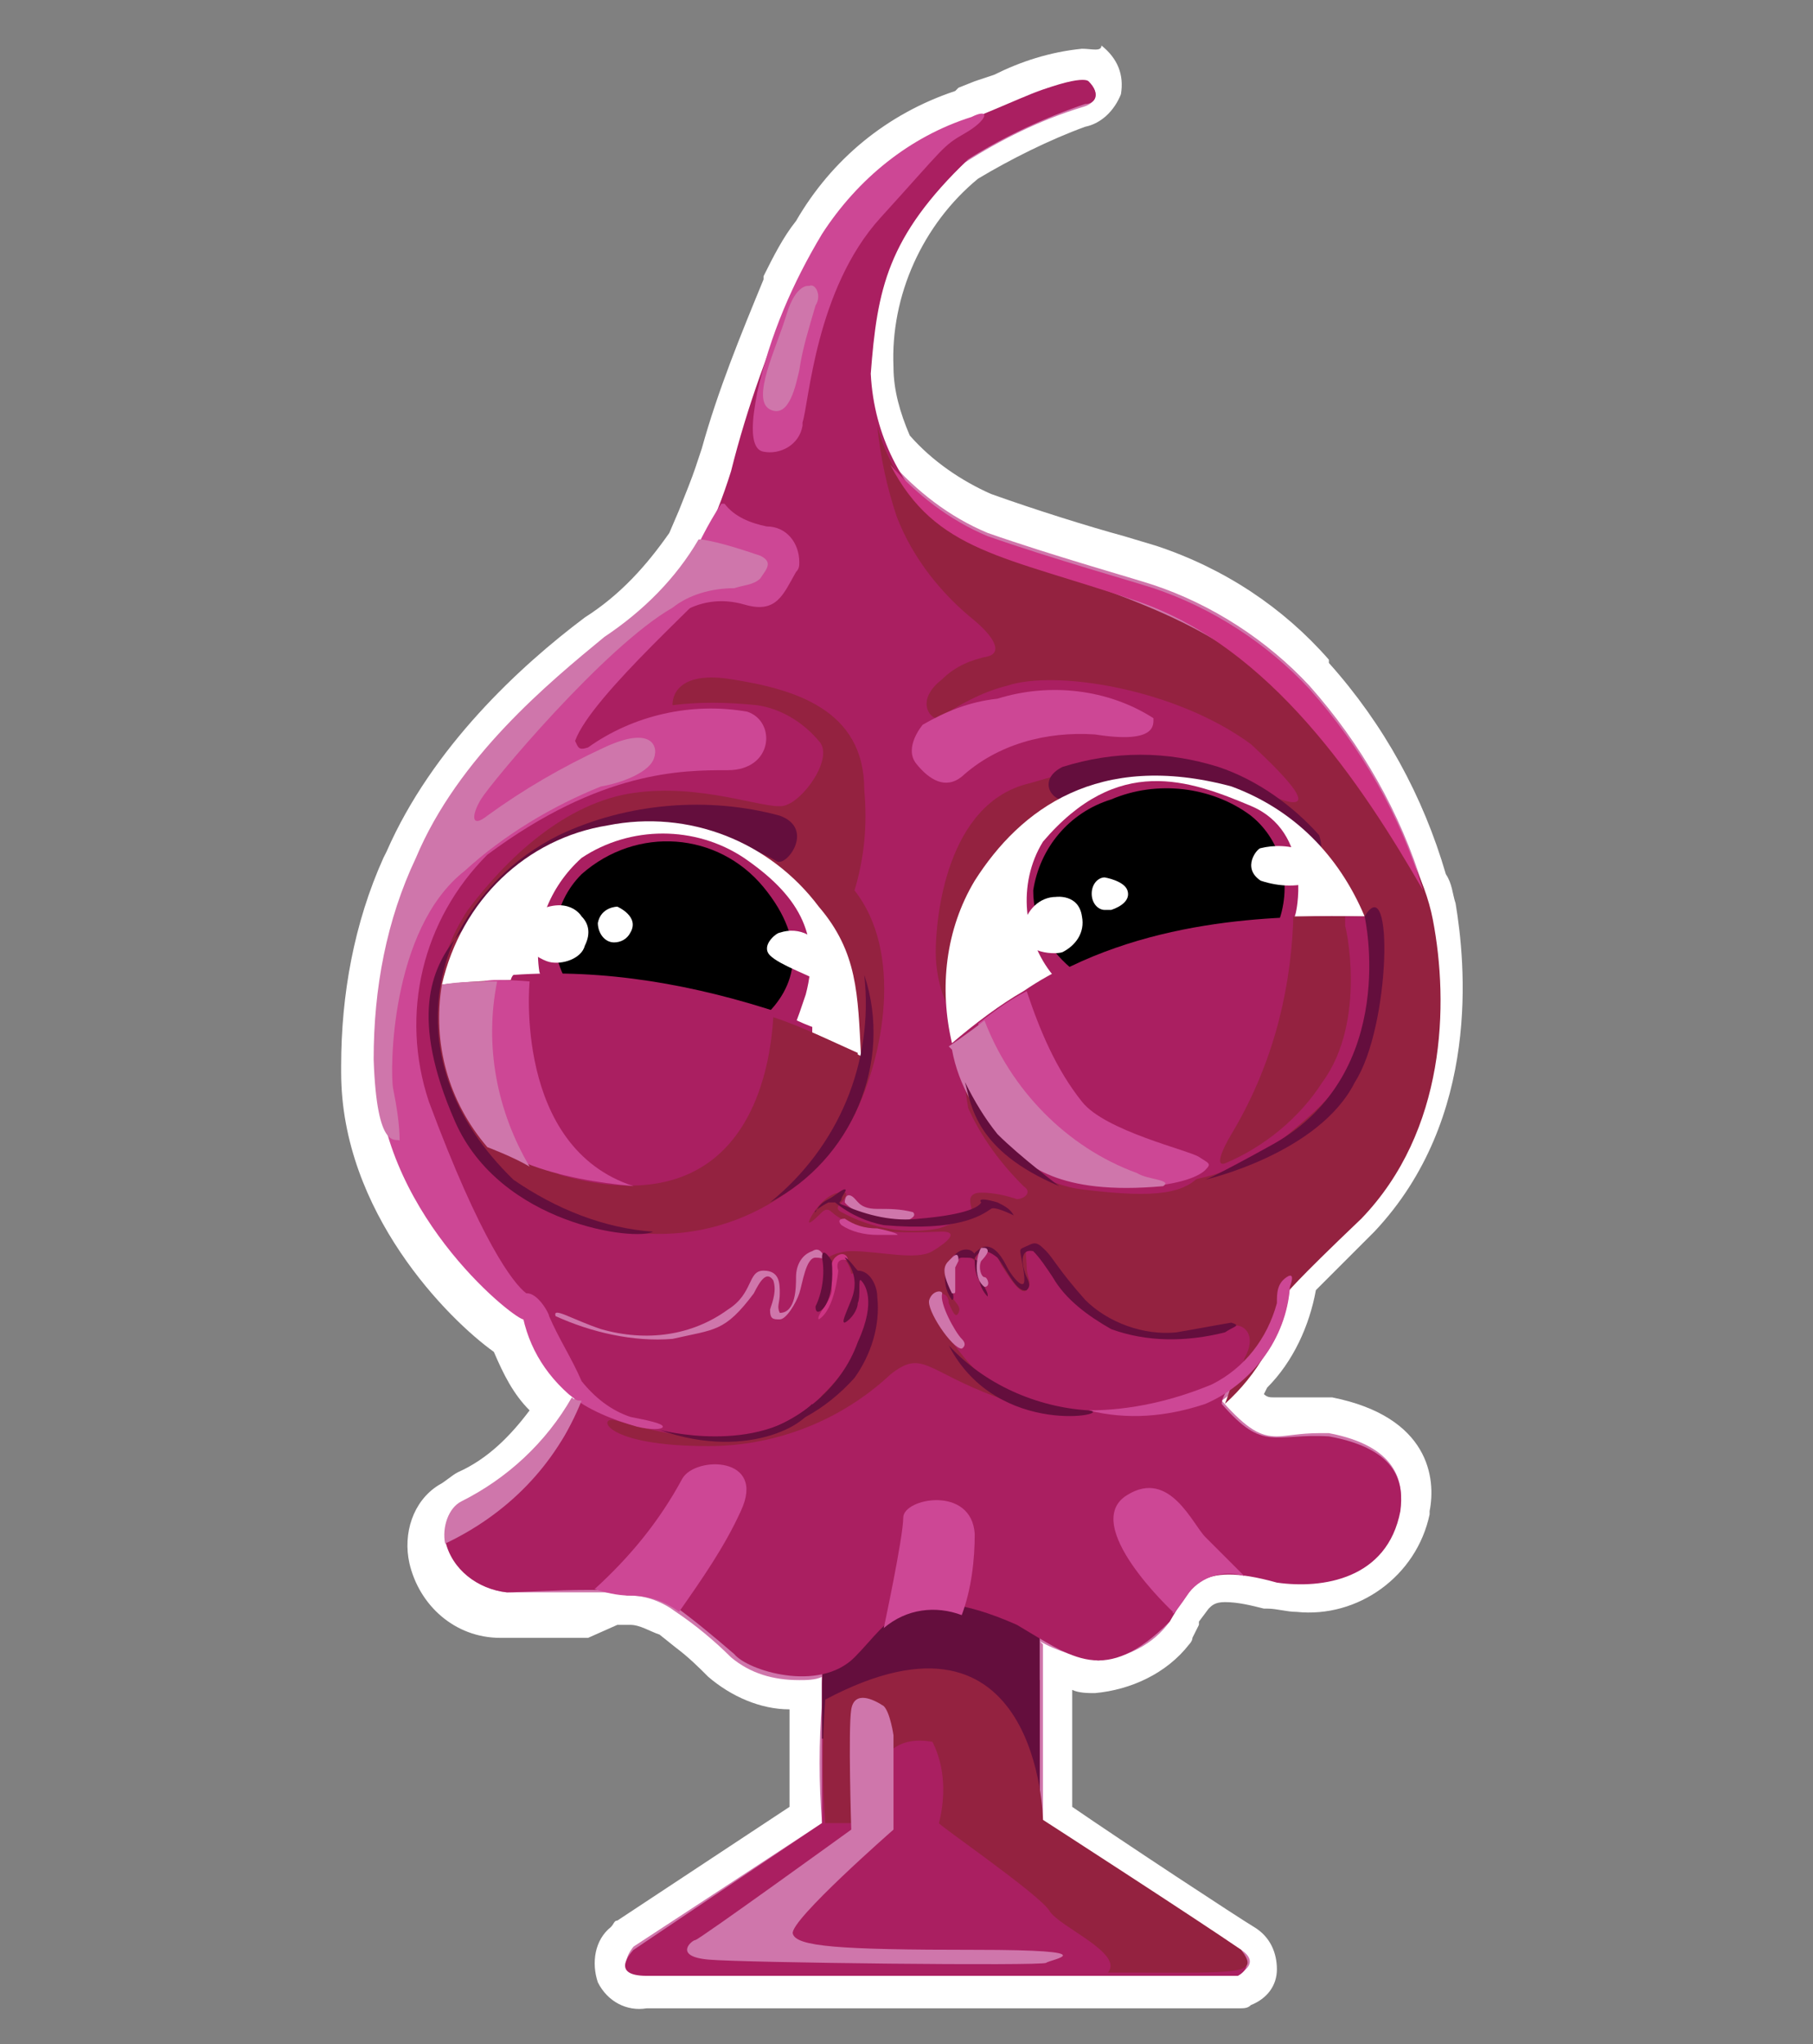 <?xml version="1.0" encoding="utf-8"?>
<!-- Generator: Adobe Illustrator 22.0.0, SVG Export Plug-In . SVG Version: 6.00 Build 0)  -->
<svg version="1.1" id="Слой_1" xmlns="http://www.w3.org/2000/svg" xmlns:xlink="http://www.w3.org/1999/xlink" x="0px" y="0px"
	 viewBox="0 0 55.8 62.9" style="enable-background:new 0 0 55.8 62.9;" xml:space="preserve">
<rect x="0" y="0" width="55.8" height="62.9" fill="#808080" stroke="none"/>
<title>Artboard 1 копия 15</title>
<g id="Слой_16">
	<path style="fill:#CF76AB;" d="M34.1,61.3H19.9c-0.6,0-0.9-0.2-1.1-0.5c-0.1-0.4,0-0.8,0.3-1.1l0.1-0.1l5.5-3.6
		c-0.1-1.2-0.1-2.4,0-3.5v-0.2h-0.2c-0.9,0-1.8-0.3-2.5-0.8c-0.3-0.3-0.7-0.7-1.1-0.9L20.5,50c-0.3-0.2-0.7-0.4-1.1-0.4H19h-0.9
		c-0.5,0-1,0-1.5,0h-0.8h-0.3c-1.1-0.1-2.1-0.9-2.3-2c-0.2-0.7,0.1-1.4,0.7-1.8c0.2-0.1,0.4-0.2,0.6-0.4c1-0.5,1.9-1.3,2.5-2.3
		c-0.6-0.6-1-1.4-1.3-2.2c-1-0.7-4.6-3.9-4.6-8.3v-0.2c0-2.1,0.4-4.2,1.3-6.2l0.1-0.2c1.3-3.1,4-5.5,5.9-7c1.1-0.7,2-1.7,2.8-2.8
		l0.4-0.7c0.2-0.4,0.4-0.9,0.5-1.3l0.2-0.6c0.5-1.7,1.1-3.5,1.9-5.1c0.3-0.6,0.6-1.1,1-1.7c1.1-1.7,2.7-3.1,4.6-3.7l0.3,0.4
		l-0.2-0.5l0.2-0.1l0.9-0.4c0.8-0.4,1.6-0.6,2.4-0.7c0.2,0,0.4,0.1,0.5,0.2c0.3,0.2,0.4,0.6,0.4,0.9c-0.1,0.3-0.4,0.6-0.8,0.7
		c-1.2,0.4-2.4,1-3.5,1.7c-2.2,2.1-2.6,3.5-2.8,6.2c0.1,0.8,0.3,1.6,0.6,2.4l0,0c0.8,0.8,1.7,1.5,2.7,2c1.4,0.5,3,1,4.1,1.3l0.9,0.3
		c1.9,0.7,3.6,1.8,5,3.3c1.7,1.8,2.9,4,3.6,6.3l0,0c0.1,0.3,0.2,0.6,0.2,0.9c0.3,1.8,0.8,6.3-2.3,9.7c-1.1,1-1.6,1.6-1.9,1.9l0,0
		c-0.1,1.1-0.6,2.1-1.4,2.9c-0.1,0.2-0.3,0.4-0.4,0.5c0.5,0.5,0.7,0.6,1,0.6h0.4c0.2,0,0.5,0,0.8,0h0.3c2.5,0.5,2.8,1.8,2.7,2.9
		c-0.4,1.6-1.9,2.8-3.5,2.7l0,0c-0.3,0-0.5,0-0.8-0.1c-0.4-0.1-0.9-0.2-1.3-0.2c-0.4,0-0.7,0.1-0.9,0.4c-0.1,0.2-0.2,0.3-0.3,0.4
		v0.1l-0.2,0.4c-0.6,0.8-1.6,1.3-2.6,1.4c-0.4,0-0.8-0.1-1.2-0.3v4.5c1.1,0.7,5.3,3.4,5.9,3.8c0.3,0.2,0.5,0.5,0.5,0.8
		c-0.1,0.3-0.3,0.6-0.5,0.7c-0.1,0-0.1,0.1-0.2,0L34.1,61.3L34.1,61.3z"/>
	<path style="fill:#FFFFFF;" d="M33.3,2.5c0.2,0,0.2,0,0.2,0c0.4,0.4,0.2,0.7-0.2,0.8c-1.3,0.4-2.5,1-3.6,1.7c-2.5,2.3-2.8,4-3,6.6
		c0.1,0.9,0.3,1.8,0.7,2.6l0,0c0.8,0.9,1.8,1.7,3,2.2c2,0.7,4.5,1.4,5.1,1.6c1.8,0.6,3.5,1.7,4.8,3.1c1.6,1.8,2.8,3.9,3.5,6.2l0,0
		c0.1,0.3,0.2,0.6,0.2,0.9c0.5,2.6,0.4,6.5-2.2,9.3c-1.2,1.1-1.7,1.7-2,2c0,0,0,0.1-0.1,0.1c-0.1,1-0.5,2-1.3,2.7
		c-0.2,0.3-0.5,0.6-0.8,0.8c0-0.1,0.1-0.2,0.1-0.3l0,0c-0.1,0.1-0.1,0.2-0.1,0.3c0.8,0.9,1.2,1.1,1.7,1.1c0.3,0,0.7-0.1,1.3-0.1h0.3
		c2.1,0.4,2.3,1.5,2.2,2.3c-0.3,1.4-1.6,2.4-3.1,2.3c-0.2,0-0.5,0-0.7-0.1c-0.5-0.1-0.9-0.2-1.4-0.2c-0.5,0-1,0.2-1.3,0.6l-0.3,0.4
		c-0.1,0.2-0.2,0.3-0.3,0.5c-0.5,0.7-1.3,1.1-2.2,1.2c-0.6-0.1-1.3-0.3-1.8-0.6l0,0l0.1,0.1v5.5c0.7,0.4,5.5,3.5,6.1,3.9
		s0,0.7,0,0.7H19.9c-1.1,0-0.4-0.8-0.4-0.8l5.8-3.8c-0.1-1.2-0.1-2.5,0-3.7v-0.5c0,0,0-0.1,0-0.2v-0.1c-0.2,0.1-0.5,0.1-0.7,0.1
		c-0.8,0-1.5-0.2-2.1-0.7c-0.5-0.5-1.1-1-1.7-1.4l0,0c-0.4-0.3-0.9-0.5-1.4-0.5h-0.1L19,49h-0.9c-0.9,0-1.8,0-2.3,0h-0.2
		c-0.9-0.1-1.6-0.7-1.8-1.5c-0.1-0.5,0.1-1.1,0.5-1.3c1.4-0.7,2.6-1.8,3.4-3.2l0,0l-0.1-0.1l0,0c-0.6-0.7-1.1-1.5-1.4-2.3l0,0
		c-0.5-0.2-4.5-3.4-4.5-7.9l0,0c0-0.1,0-0.1,0-0.2c0-2.1,0.4-4.2,1.3-6.1c1.3-3.1,4.1-5.4,5.8-6.8c1.2-0.8,2.2-1.8,2.9-3l0,0
		l0.4-0.7c0.2-0.6,0.4-1,0.5-1.4c0.5-1.9,1.2-3.8,2-5.7c0.3-0.6,0.6-1.1,0.9-1.6l0,0c1-1.7,2.6-2.9,4.4-3.5l0.1,0l0,0l1-0.4
		C31.7,2.8,32.5,2.6,33.3,2.5 M27.4,14.3l0.1,0.1L27.4,14.3L27.4,14.3L27.4,14.3 M36.4,19.1c-0.5-0.3-0.9-0.5-1.4-0.7l0,0
		c0.5,0.2,1.1,0.4,1.5,0.7 M37.7,43.1L37.7,43.1 M33.3,1.5L33.3,1.5c-1,0.1-1.9,0.4-2.7,0.8L30,2.5l-0.5,0.2l-0.1,0.1
		c-2.1,0.7-3.8,2.1-4.9,4c-0.4,0.5-0.7,1.1-1,1.7v0.1c-0.7,1.7-1.4,3.4-1.9,5.2l-0.2,0.6c-0.1,0.3-0.3,0.8-0.5,1.3l-0.3,0.7
		c-0.7,1-1.5,1.9-2.6,2.6l0,0c-2,1.5-4.7,4-6.1,7.2l-0.1,0.2c-0.9,2-1.3,4.2-1.3,6.4v0.2c0,4.3,3.3,7.6,4.7,8.6
		c0.3,0.7,0.6,1.3,1.1,1.8c-0.6,0.8-1.3,1.5-2.2,1.9c-0.2,0.1-0.4,0.3-0.6,0.4c-0.8,0.5-1.1,1.5-0.9,2.4c0.3,1.3,1.4,2.3,2.8,2.3
		h0.3h0.9c0.4,0,1,0,1.5,0L19,50h0.3h0.1c0.3,0,0.6,0.2,0.9,0.3l0.5,0.4c0.4,0.3,0.7,0.6,1,0.9c0.7,0.6,1.6,1,2.5,1c0,0.7,0,1.9,0,3
		L19,59.1c-0.1,0-0.1,0.1-0.2,0.2c-0.5,0.4-0.6,1.1-0.4,1.7c0.3,0.6,0.9,0.9,1.5,0.8h18.2c0.2,0,0.3,0,0.4-0.1
		c0.5-0.2,0.8-0.6,0.8-1.1c0-0.5-0.2-1-0.7-1.3c-0.5-0.3-4-2.6-5.6-3.7V52c0.2,0.1,0.5,0.1,0.7,0.1c1.1-0.1,2.2-0.6,2.9-1.5
		c0,0,0.1-0.1,0.1-0.2l0.2-0.4l0-0.1l0.3-0.4c0.1-0.1,0.2-0.2,0.5-0.2c0.4,0,0.8,0.1,1.2,0.2h0.1c0.3,0,0.6,0.1,0.9,0.1
		c1.9,0.2,3.7-1.1,4.1-3v-0.1c0.2-1,0-2.9-3-3.5h-0.2h-0.3c-0.3,0-0.6,0-0.9,0h-0.4c-0.1,0-0.2,0-0.3-0.1l0.1-0.2
		c0.8-0.8,1.3-1.9,1.5-3c0.3-0.3,0.8-0.8,1.8-1.8l0,0c3.3-3.5,2.8-8.3,2.5-10.1c-0.1-0.3-0.1-0.6-0.3-0.9l0,0
		c-0.7-2.4-1.9-4.6-3.6-6.5l0-0.1c-1.4-1.6-3.2-2.8-5.3-3.5l-1-0.3c-1.1-0.3-2.7-0.8-4.1-1.3c-0.9-0.4-1.8-1-2.5-1.8
		c-0.3-0.7-0.5-1.4-0.5-2.1c-0.1-2.2,0.9-4.4,2.6-5.8c1-0.6,2.2-1.2,3.3-1.6c0.5-0.1,0.9-0.5,1.1-1c0.1-0.6-0.1-1.1-0.6-1.5
		C33.9,1.6,33.6,1.5,33.3,1.5L33.3,1.5z M37.6,44.1L37.6,44.1z M37.6,44.1L37.6,44.1z M37.6,44.1L37.6,44.1z"/>
	<path style="fill:#AA1F61;" d="M25.3,50.8v5.3L19.5,60c0,0-0.8,0.8,0.4,0.8h18.2c0,0,0.6-0.3,0-0.7s-6.1-4-6.1-4v-4.4
		c0,0-4.2-0.5-5.2,0S25.3,50.8,25.3,50.8z"/>
	<path style="fill:#640E3D;" d="M32,50.5v-0.9c0,0-5.2-0.6-6,0.2c-0.5,0.6-0.7,1.3-0.7,2.1v1.6c0,0,2.3,0.2,3-0.5s1.1-0.7,1.2-0.3
		s0,3.6,0,3.6H32L32,50.5L32,50.5z"/>
	<path style="fill:#AA1F61;" d="M33.5,2.5c0,0-0.2-0.3-2.5,0.7s-4.5,1.5-6.5,5.6c-0.8,1.8-1.5,3.7-2,5.7c-0.5,1.6-1.2,3.1-2.3,4.3
		c-1,0.9-4.5,3.4-6,6.7s-3.2,8,0.6,13.4c1.5,1.3,1.6,1.8,1.6,1.8c0.3,0.9,0.7,1.7,1.4,2.4c-0.3,0.8-0.2,1.7-4.1,4.3
		c0.2,0.9,1,1.5,1.9,1.6c0.8,0,4.3-0.3,5,0.3c0.7,0.5,1.3,1,2,1.6c0.4,0.5,2.6,1.2,3.7,0.1s1.6-2.5,5-1C33,51,34,51.9,36,49.9
		c0.6-1,0.8-1.9,3.3-1.2c1.4,0.2,3.4-0.1,3.8-2.2c0.1-0.8,0-1.9-2.2-2.3c-1.7-0.1-2,0.5-3.3-1c0-0.4,0.9-1.3,0.9-1.9s0-1-0.9-1.2
		s-3.1,0.2-3.2-0.7c0-0.7,0.2-1.5,0.5-2.1c0.2-0.7,3.7-0.8,5.5-3c1.5-1.9,2.1-2.5,1.7-6.3s-5.6-7.6-8.7-9s-6.4-3.6-6.6-7.5
		c0.2-2.6,0.5-4.2,3-6.6c1.1-0.7,2.4-1.3,3.6-1.7C33.7,3.2,33.9,2.9,33.5,2.5z"/>
	<path style="fill:#942240;" d="M24.8,39.5c0.2-0.6,0.8-1,1.4-1c0.9,0,2,0.3,2.5,0s0.8-0.6,0.3-0.6s-2.5,0.2-3.4-0.6
		c-0.1-0.1-0.2-0.1-0.3,0s-0.4,0.4-0.4,0.3s0.5-1,1.1-0.9c0.1,0,0,0.2-0.1,0.3s-0.2,0.2,0,0.3c0.9,0.5,2,0.7,3,0.5
		c0.9-0.3,1-0.5,1-0.6s-0.2-0.5,0.3-0.5c0.4,0,0.8,0.1,1.1,0.2c0.2,0,0.5-0.2,0.2-0.4c-0.7-0.7-1.3-1.5-1.7-2.4
		c-0.1-0.6-0.1-0.6,0-0.5s1.1,2.7,3.5,3s3.2,0.1,3.7-0.5c1.6-2.3,2.6-4.9,3-7.6c0.5-0.1-6.4-4.1-8-2.6c-1.3,1.4-2.2,3.2-2.8,5
		c0,0.2-0.4-0.6-0.4-1.6s0.3-4.6,2.9-5.2c2.4-0.7,4.3-1.2,6.2-0.2s3.2,1.4,0.6-1c-2.3-1.7-6-2.3-7.5-1.8c-0.8,0.2-1.5,0.6-2.1,1
		c-0.2,0.1-0.8-0.5,0.1-1.2c0.4-0.4,0.9-0.6,1.4-0.7c0.4-0.1,0.3-0.5-0.4-1.1c-1-0.8-1.9-1.9-2.4-3.2c-0.3-0.9-0.5-1.8-0.6-2.8
		c0.5,1.9,1.9,3.3,3.7,3.9c3.1,1.1,6.4,2,8.4,4s4.5,4.7,5,7.3s0.4,6.5-2.2,9.2c-2.1,2-2.3,2.3-2.3,2.3c-0.2,1.3-0.9,2.5-1.9,3.4
		c0.6-1.5,0.2-2.3-0.2-2.3s-2.7,3.7-6.8,2.1c-2.2-0.8-2.3-1.5-3.3-0.7c-1.5,1.4-3.5,2.2-5.6,2.2c-3.2,0-3.4-0.9-2.9-0.8
		s3.8,1.3,5.9-0.2C26.6,42,24.8,39.5,24.8,39.5z"/>
	<path style="fill:#942240;" d="M20.7,21.7c0,0-0.1-1.1,1.8-0.8s4.1,0.9,4.1,3.4c0.1,1.1,0,2.1-0.3,3.1c1.5,1.9,0.9,5.1,0,6.9
		c-1.4,2.7-4.5,4.2-7.5,3.5c-2.5-0.9-4.1-1.6-5.1-4.6c-0.6-1.7-0.3-3.7,0.7-5.2c1.2-1.6,3-3.3,5.1-3.6s4,0.5,4.6,0.4s1.6-1.5,1.1-2
		c-0.5-0.6-1.2-1-1.9-1.1C22.3,21.6,21.5,21.6,20.7,21.7z"/>
	<path style="fill:#640E3D;" d="M14,28.9c0.7-1.4,1.8-2.5,3.2-3.2c2.1-1,4.6-1.2,6.8-0.6c1.1,0.4,0.2,1.6-0.1,1.4S18.5,23.5,14,28.9
		z"/>
	<path style="fill:#FFFFFF;" d="M13.6,30.3c0,0,7-1,12.9,2.2c-0.1-1.9-0.1-3.2-1.3-4.6c-1.5-2-4-3-6.5-2.5
		C16.2,25.8,14.2,27.7,13.6,30.3z"/>
	<path style="fill:#AA1F61;" d="M16.6,29.9c-0.2-1.3,0.3-2.6,1.3-3.5c1.5-1,3.5-1,5,0c1.6,1.1,2.4,2.3,1.9,4.2
		c-0.6,1.8-0.4,0.9-0.4,0.9h-4.3c0,0-3.4-1.1-3.4-1.2S16.6,29.9,16.6,29.9z"/>
	<path d="M17.5,30.3c-0.7-1.1-0.5-2.5,0.4-3.4c1.7-1.5,4.2-1.3,5.6,0.4c0,0,0,0,0,0c1.4,1.7,1,3.1,0,4
		C22.7,31.3,17.5,30.3,17.5,30.3z"/>
	<path style="fill:#FFFFFF;" d="M19,27.9c0,0-0.5,0-0.6,0.5c0,0.3,0.2,0.6,0.5,0.6c0.2,0,0.4-0.1,0.5-0.3C19.7,28.2,19,27.9,19,27.9
		z"/>
	<path style="fill:#FFFFFF;" d="M24,28.7c-0.1,0-0.6,0.4-0.3,0.7s1.2,0.6,1.5,0.8s0.5-0.4,0.3-0.7C25.2,28.8,24.6,28.5,24,28.7z"/>
	<path style="fill:#FFFFFF;" d="M17.9,28.2c0,0-0.4-0.7-1.5-0.1s0.1,1.4,0.5,1.5s1-0.1,1.1-0.5C18.2,28.7,18.1,28.4,17.9,28.2z"/>
	<path style="fill:#AA1F61;" d="M15.7,30.3c0,0-0.4,5,1.8,6c1.3,0.7,2.9,0.8,4.4,0.3c0.6-0.3,2.7-2.3,2.9-3.4c0.2-0.5,0.2-1,0.2-1.6
		c0,0-0.3-0.1-0.9-0.4c-2.7-0.9-5.5-1.4-8.3-1.2C15.7,30.1,15.7,30.3,15.7,30.3z"/>
	<path style="fill:#942240;" d="M15,35.3c0,0,2.3,2.3,4.4,2.5c2.3,0,3.9,0.1,6-2.5c0.5-0.9,0.9-1.9,1-2.9c-0.9-0.4-1.7-0.8-2.6-1.1
		C23.7,33,22.9,39,15,35.3z"/>
	<path style="fill:#CD4795;" d="M16.3,30.2c0,0-0.5,5.1,3.2,6.3c-1.1-0.1-2.3-0.3-3.3-0.7c-1.1-1.7-1.5-3.6-1.3-5.6
		C15.1,30.1,16.3,30.2,16.3,30.2z"/>
	<path style="fill:#CF76AB;" d="M15,35.3c-1.2-1.4-1.7-3.2-1.4-5c0.5-0.1,1.3-0.1,1.7-0.1c-0.4,2,0,4,1,5.7
		C15.8,35.6,15,35.3,15,35.3z"/>
	<path style="fill:#CD4795;" d="M15,26.3c-2,2-2.7,4.9-1.8,7.6c1.6,4.3,2.6,5.6,3,5.9c0.4,0.3,0.3,0.9-0.1,0.8s-4.5-3.4-4.5-7.9
		c0.3-2.3,2.3-8.1,4.1-10s4.8-4,5.3-4.7s0.8-1.2,1.1-1.5s0.8,0.3,0.3,1s-4.2,3.9-4.7,5.3c0.1,0.2,0.1,0.3,0.4,0.2
		c1.4-1,3.2-1.4,4.9-1.1c0.9,0.3,0.8,1.8-0.6,1.8S18.5,23.7,15,26.3z"/>
	<path style="fill:#CD4795;" d="M28.4,22.3c0,0-0.6,0.7-0.2,1.2s0.9,0.8,1.4,0.4c1.1-1,2.6-1.4,4.1-1.3c1.9,0.3,1.8-0.3,1.8-0.5
		c-1.4-0.9-3.2-1.1-4.8-0.6C29.8,21.6,29.1,21.9,28.4,22.3z"/>
	<path style="fill:#CD3483;" d="M27.4,14.3c0.8,0.9,1.8,1.7,3,2.2c2,0.7,4.5,1.4,5.1,1.6c1.8,0.6,3.5,1.7,4.8,3.1
		c1.6,1.8,2.8,3.9,3.5,6.2c-1.9-3.3-4.7-7.5-8.8-8.9S28.8,17,27.4,14.3z"/>
	<path style="fill:#CD4795;" d="M23.3,12.1c0,0.1-0.4,1.7,0.2,1.8c0.5,0.1,1.1-0.2,1.2-0.8c0,0,0,0,0-0.1c0.2-0.6,0.4-4.1,2.4-6.3
		s1.9-2.2,2.6-2.6s0.8-0.8,0.2-0.5c-1.9,0.6-3.5,1.9-4.6,3.6C24.4,8.7,23.7,10.3,23.3,12.1z"/>
	<path style="fill:#CF76AB;" d="M24.9,8.8c0,0-0.4-0.1-0.7,0.9s-1.1,2.6-0.5,2.9s0.8-0.8,0.9-1.2c0.1-0.7,0.3-1.3,0.5-2
		C25.3,9.1,25.1,8.7,24.9,8.8z"/>
	<path style="fill:#CD4795;" d="M22.3,15.5c0.3,0.4,0.8,0.6,1.3,0.7c0.6,0,1,0.5,1,1.1c0,0.1,0,0.2-0.1,0.3c-0.4,0.7-0.6,1.3-1.6,1
		c-0.7-0.2-1.4-0.1-2,0.3c-0.4,0.2-0.3,0-0.7,0.2s-0.5,0-0.5,0c0.6-0.4,1-0.9,1.4-1.5c0.3-0.7,0.7-1.5,1.1-2.1H22.3z"/>
	<path style="fill:#CF76AB;" d="M23.4,17.8c0.2-0.3,0.4-0.5,0-0.7c-0.6-0.2-1.2-0.4-1.8-0.5c-0.1,0-0.1,0-0.1,0
		c-0.7,1.2-1.7,2.2-2.9,3c-1.7,1.4-4.5,3.7-5.8,6.8c-0.9,1.9-1.3,4-1.3,6.2c0.1,2.9,0.7,2.4,0.8,2.5c0-0.5-0.1-1.1-0.2-1.6
		c-0.1-0.5-0.1-4.9,2.2-6.7c1.2-1.1,2.7-2,4.2-2.6c0.6-0.1,1.4-0.4,1.6-0.8s0-1.1-1.5-0.4c-1.3,0.6-2.5,1.3-3.6,2.1
		c-0.5,0.4-0.5,0-0.2-0.5s3.8-4.7,5.9-5.9c0.5-0.4,1.2-0.6,1.9-0.6C22.9,18,23.2,18,23.4,17.8z"/>
	<path style="fill:#640E3D;" d="M40.6,25.7c-0.8-0.9-1.9-1.7-3.1-2.1c-1.6-0.5-3.2-0.5-4.8,0c-0.8,0.4-0.3,1.1,0.1,1
		c1.2-0.5,2.5-0.6,3.7-0.5c1.4,0.4,2.8,1.1,4,2C40.8,26.3,40.6,25.7,40.6,25.7z"/>
	<path style="fill:#FFFFFF;" d="M29.3,32.1c-0.4-1.7-0.2-3.5,0.7-5c1.4-2.2,3.8-4,7.9-2.9c1.9,0.7,3.3,2.1,4.1,4
		c-1,0-6.7-0.3-10.5,2.3C30.8,30.9,30,31.5,29.3,32.1z"/>
	<path style="fill:#AA1F61;" d="M39.9,28c0,0,0.5-2.4-1.4-3.2s-4.1-1.6-6.4,1.1c-0.8,1.3-0.6,3,0.3,4.1C33.7,30.2,39.6,30,39.9,28z"
		/>
	<path d="M34.2,24.6c1.4-0.6,3.1-0.4,4.3,0.5c1,0.8,1.3,2.2,0.8,3.4c-2,0.6-4.1,1-6.2,1.4c-0.8-0.6-1.3-1.5-1.3-2.5
		C32,26.1,32.9,25,34.2,24.6z"/>
	<path style="fill:#FFFFFF;" d="M38.8,26.1c-0.1,0-0.6,0.6,0,1c0.6,0.2,1.2,0.2,1.7,0c0,0,0.2-0.7-0.3-0.9
		C39.7,26,39.2,26,38.8,26.1z"/>
	<path style="fill:#FFFFFF;" d="M34,27c-0.2,0-0.4,0.2-0.4,0.5c0,0.3,0.2,0.5,0.4,0.5c0.1,0,0.1,0,0.2,0c0.3-0.1,0.6-0.3,0.5-0.6
		S34,27,34,27z"/>
	<path style="fill:#FFFFFF;" d="M32.5,27.6c-0.5,0-0.9,0.4-1,0.9c-0.2,0.8,0.9,0.9,1.2,0.8c0.4-0.2,0.7-0.6,0.6-1.1
		C33.2,27.5,32.5,27.6,32.5,27.6z"/>
	<path style="fill:#AA1F61;" d="M31.6,30.6c0,0,0.9,3.2,2.5,4.1c0.8,0.3,1.5,0.9,1.9,1.7c1.2-0.1,2.3-0.5,3.3-1.2
		c1.4-1.2,2.2-1.7,2.8-3.8c0.2-1.1,0.2-2.2,0-3.2h-0.7c-2,0-6.3,0-9.8,2.3L31.6,30.6z"/>
	<path style="fill:#942240;" d="M41.4,28.5c0-0.1,0.7,2.9-0.7,4.8c-0.7,1.1-1.8,2-3,2.5c-0.3,0.1-0.1-0.4,0.2-0.9
		c1.2-2,1.8-4.2,1.9-6.5v-0.2c0,0,1.3,0,1.6,0C41.4,28.3,41.4,28.4,41.4,28.5z"/>
	<path style="fill:#CD4795;" d="M30.1,31.5c0,0,2.1,4.4,5.4,5c0.9-0.1,1.4-0.3,1.6-0.5s0.1-0.2-0.2-0.4s-2.9-0.8-3.6-1.7
		c-0.8-1-1.3-2.2-1.7-3.4C31,30.8,30.5,31.2,30.1,31.5z"/>
	<path style="fill:#CF76AB;" d="M29.3,32.3c0.2,1.1,0.8,2.1,1.6,2.9c0.7,0.6,1.6,1.6,4.9,1.3c0.3-0.2-0.5-0.2-0.8-0.4
		c-2.2-0.8-3.9-2.6-4.7-4.7c-0.5,0.4-1.1,0.8-1.1,0.8L29.3,32.3z"/>
	<path style="fill:#640E3D;" d="M32.6,36.5c0,0-1.2-0.9-1.9-1.6c-0.4-0.5-0.7-1-1-1.6C29.9,34,30,35.4,32.6,36.5z"/>
	<path style="fill:#CF76AB;" d="M26,37c0,0,0-0.3,0.2-0.2s0.2,0.4,0.8,0.4c0.4,0,0.7,0,1.1,0.1c0.1,0.1,0,0.2-0.3,0.3
		S26.3,37.4,26,37z"/>
	<path style="fill:#CD4795;" d="M26,37.5c-0.2,0-0.2,0.1-0.1,0.2c0.3,0.2,0.7,0.3,1.1,0.3c0.3,0,0.5,0,0.6,0s-0.1-0.1-0.6-0.2
		C26.6,37.8,26.3,37.7,26,37.5z"/>
	<path style="fill:#640E3D;" d="M25.1,37.3c0.1-0.2,0.2-0.3,0.4-0.4c0.2-0.1,0.4-0.3,0.5-0.3s-0.1,0.2-0.1,0.3s-0.2,0.1,0.1,0.2
		c0.7,0.3,1.5,0.5,2.3,0.4c1.2-0.1,1.8-0.3,1.9-0.5l0,0c0,0-0.2-0.2,0.5,0c0.2,0.1,0.4,0.2,0.5,0.4c0,0-0.6-0.3-0.7-0.2
		c-0.3,0.2-1,0.7-3.3,0.5c-0.5-0.1-1-0.3-1.5-0.7c-0.1,0-0.1,0-0.2,0C25.3,37.1,25,37.3,25.1,37.3z"/>
	<path style="fill:#AA1F61;" d="M17,40.3c-0.1,0-1.1-0.5-0.7,0.4c0.7,1.7,2.2,2.9,4,3.3c1.6,0.2,4,0.6,5.8-2
		c0.5-0.7,0.7-1.6,0.7-2.5c-0.2-0.2-0.4-0.4-0.6-0.3c0-0.1-0.2-0.7-0.5-0.5c-0.2,0.4-0.3,0.2-0.3,0.2s-0.2-0.7-0.7-0.1
		c-0.1,0.5-0.2,0.9-0.4,1.3c-0.2,0.2-0.1-1.1-0.1-1.1l-0.9-0.5l-2,1.1c-0.3,0.4-0.8,0.7-1.4,0.8c-0.6,0.1-1.2,0.1-1.8,0
		C17.7,40.4,17,40.3,17,40.3z"/>
	<path style="fill:#CF76AB;" d="M17.1,40.5c1.1,0.5,2.4,0.8,3.6,0.7c1.3-0.3,1.6-0.2,2.5-1.4c0.2-0.4,0.4-0.7,0.6-0.4
		c0.1,0.3,0,0.6-0.1,0.9c0,0.3,0.1,0.3,0.3,0.3s0.5-0.5,0.6-0.8s0.2-1.1,0.5-1.1s0.3,0.1,0.3,0.1s-0.1-0.5-0.4-0.3
		c-0.3,0.1-0.5,0.4-0.5,0.8c0,0.3,0,1.1-0.5,1.1c-0.1-0.2,0-0.3,0-0.6s0-0.7-0.5-0.7s-0.3,0.7-1.1,1.2c-1.1,0.8-2.5,1-3.9,0.6
		C17.6,40.6,17,40.2,17.1,40.5z"/>
	<path style="fill:#CD3483;" d="M25.8,39.1c0,0-0.1,1.2-0.6,1.5c-0.1-0.1,0.4-0.6,0.4-0.9s-0.1-0.8,0.1-1s0.4-0.1,0.4,0.1
		C25.9,38.7,25.7,38.8,25.8,39.1z"/>
	<path style="fill:#640E3D;" d="M23,44.2c1.3-0.2,2.4-0.8,3.3-1.8c0.5-0.7,0.8-1.6,0.7-2.5c0-0.3-0.2-0.8-0.6-0.8
		c-0.1-0.1-0.3-0.4-0.4-0.4c0.3,0.4,0.4,0.8,0.2,1.3c-0.2,0.5-0.3,0.7-0.2,0.7c0.2-0.1,0.4-0.4,0.4-0.6c0.1-0.2,0-0.8,0.1-0.7
		s0.5,0.6-0.1,1.9C25.9,42.7,24.6,43.8,23,44.2z"/>
	<path style="fill:#640E3D;" d="M25.6,38.8c0,0-0.3-0.5-0.3-0.1c0.1,0.5,0,1.1-0.2,1.5c0,0.3,0.2,0.1,0.2,0.1S25.7,40,25.6,38.8z"/>
	<path style="fill:#CD4795;" d="M16.9,40.5c0-0.1-0.5-1-0.9-0.6c0.1,1.2,0.6,2.2,1.5,3c0.6,0.5,1.4,0.8,2.1,1c0.4,0.1,0.8,0.1,0.8,0
		s-0.5-0.2-1-0.3c-0.6-0.2-1.1-0.6-1.5-1.1C17.6,41.8,17.2,41.2,16.9,40.5z"/>
	<path style="fill:#AA1F61;" d="M38.6,41.8c-1,1-2.2,1.5-3.6,1.6c-1.9,0.1-4,0-5.3-1.6c-1-1.2-1.3-1.9-0.8-2c0.2,0,0.3,0.1,0.3,0.3
		c0.1,0.2,0.2,0.5,0.3,0.3s-0.1-0.3-0.2-0.5s-0.2-1.2,0.1-1.3c0.2-0.1,0.4,0,0.6,0.2c0,0,0.1-0.3,0.2-0.3c0.3,0,0.5,0.1,0.6,0.4
		c0.2,0.3,0.6,1,0.8,0.8s0-0.4,0-0.7s-0.1-0.6,0.1-0.6s0.5,0.1,0.7,0.8c0.5,0.8,1.2,1.4,2.1,1.7c1.1,0.3,2.3,0.3,3.4-0.1
		c0.4-0.1,0.8,0.3,0.4,1C38.2,42.1,38.6,41.8,38.6,41.8z"/>
	<path style="fill:#640E3D;" d="M37.9,40.7c-0.6,0.1-1.1,0.2-1.7,0.3c-1,0.1-2.1-0.3-2.8-1c-0.8-0.9-1-1.3-1.2-1.5s-0.3-0.3-0.5-0.2
		s-0.3,0.1-0.3,0.2s0.2,0.9,0.1,1S31.1,39.2,31,39s-0.4-0.8-0.8-0.6c-0.3,0.2-0.2,0.2-0.2,0.2c-0.1-0.2-0.4-0.2-0.6,0c0,0,0,0,0,0
		c-0.4,0.4-0.4,1-0.1,1.4c0.1,0,0-0.3,0-0.3s0-1,0.3-1s0.3,0,0.5,0.1c0,0.4,0,0.8,0.3,1.1c0-0.1,0-0.1-0.1-0.3
		C30,39.3,30,39,30,38.7c0.1-0.1,0.2-0.4,0.7,0c0.3,0.4,0.6,1.1,0.9,1c0.1-0.1,0.1-0.2,0-0.4s-0.3-0.9,0.2-0.8
		c0.2,0.2,0.4,0.5,0.6,0.8c0.4,0.7,1.1,1.2,1.8,1.6c1.1,0.4,2.3,0.4,3.5,0.1C38,40.8,38.2,40.8,37.9,40.7z"/>
	<path style="fill:#CF76AB;" d="M29.6,41.5c0,0,0.2-0.1,0-0.3s-0.7-1.1-0.6-1.4c0-0.1-0.3-0.1-0.4,0.2S29.3,41.5,29.6,41.5z"/>
	<path style="fill:#CF76AB;" d="M29.4,39l0.1-0.2c0-0.1,0-0.3-0.2-0.1s-0.4,0.3,0,1.1c0.1,0,0.1,0,0.1-0.1c0,0,0-0.1,0-0.1
		C29.4,39.4,29.4,39.2,29.4,39z"/>
	<path style="fill:#CF76AB;" d="M30.2,38.8c0,0,0.2-0.2,0.2-0.3c0-0.1-0.1-0.1-0.1-0.1c0,0-0.1,0-0.1,0c-0.1,0.1-0.3,0.9,0.1,1.2
		c0.2,0,0.1-0.3,0-0.3S30.1,39,30.2,38.8z"/>
	<path style="fill:#CD4795;" d="M39.7,39.6c0,0,0.2-0.5-0.1-0.3s-0.3,0.5-0.3,0.8c-0.3,1.1-1,2-2,2.5c-1.2,0.5-2.5,0.8-3.8,0.8
		c1.2,0.3,2.4,0.2,3.6-0.2C38.5,42.6,39.6,41.2,39.7,39.6z"/>
	<path style="fill:#CF76AB;" d="M13.7,47.5c-0.1-0.5,0.1-1.1,0.5-1.3c1.4-0.7,2.6-1.8,3.4-3.2c0.1,0.1,0.2,0.1,0.3,0.1
		C17.1,45.1,15.6,46.6,13.7,47.5z"/>
	<path style="fill:#CD4795;" d="M18.3,48.9c1.1-1,2-2.1,2.7-3.4c0.4-0.7,2.6-0.7,1.8,1c-0.5,1.1-1.2,2.1-1.9,3.1
		c-0.4-0.3-0.9-0.5-1.5-0.5C19,49.1,18.6,49,18.3,48.9z"/>
	<path style="fill:#CD4795;" d="M27.2,50.1c0,0,0.6-2.8,0.6-3.4s2.1-1,2.2,0.5c0,0.8-0.1,1.7-0.4,2.5C28.8,49.4,27.9,49.5,27.2,50.1
		z"/>
	<path style="fill:#CD4795;" d="M36.1,49.6c0,0-2.9-2.7-1.4-3.6c1.3-0.8,2,0.9,2.4,1.3s1.2,1.2,1.2,1.2c-0.6-0.2-1.3,0-1.7,0.5
		C36,49.9,36.1,49.6,36.1,49.6z"/>
	<path style="fill:#640E3D;" d="M42,28.2c0,0,1.1,4.8-2.8,7c-1.8,1-2.1,1.1-2.1,1.1s3.5-0.8,4.6-3C42.8,31.6,42.9,26.7,42,28.2z"/>
	<path style="fill:#640E3D;" d="M26.6,30c0.3,2.7-0.8,5.3-2.9,7C26.2,35.7,27.5,32.7,26.6,30z"/>
	<path style="fill:#640E3D;" d="M14,28.9c0,0-2,3.7,1.8,7.4c1.3,0.9,2.8,1.5,4.3,1.6c-0.5,0.3-4.7-0.2-6.1-3.4S13.3,29.8,14,28.9z"
		/>
	<path style="fill:#640E3D;" d="M29.2,41.4c1.1,1.2,2.7,1.9,4.3,2C34.4,43.5,30.7,44.3,29.2,41.4z"/>
	<path style="fill:#640E3D;" d="M20.3,44c0,0,3,0.8,4.7-0.8C25.1,43.7,23.1,45,20.3,44z"/>
	<path style="fill:#942240;" d="M25.4,52.3c-0.1,1.3-0.1,2.5,0,3.8h1.4c0,0-0.3-2.9,1.9-2.5c0.4,0.8,0.4,1.7,0.2,2.5
		c-0.1,0,3.1,2.2,3.4,2.7s2.3,1.3,1.8,1.9c4.1,0,4.7,0.1,4.1-0.7c-1.3-0.9-6.1-4-6.1-4S32,48.8,25.4,52.3z"/>
	<path style="fill:#CF76AB;" d="M27.2,52.5c-0.3-0.2-0.9-0.5-1,0.1s0,3.7,0,3.7s-4.7,3.4-4.8,3.4s-0.7,0.5,0.4,0.6
		s10.3,0.2,10.4,0.1s2-0.4-2.2-0.4s-5.5-0.1-5.6-0.5s3.1-3.2,3.1-3.2v-2.9C27.5,53.4,27.4,52.7,27.2,52.5z"/>
</g>
</svg>
